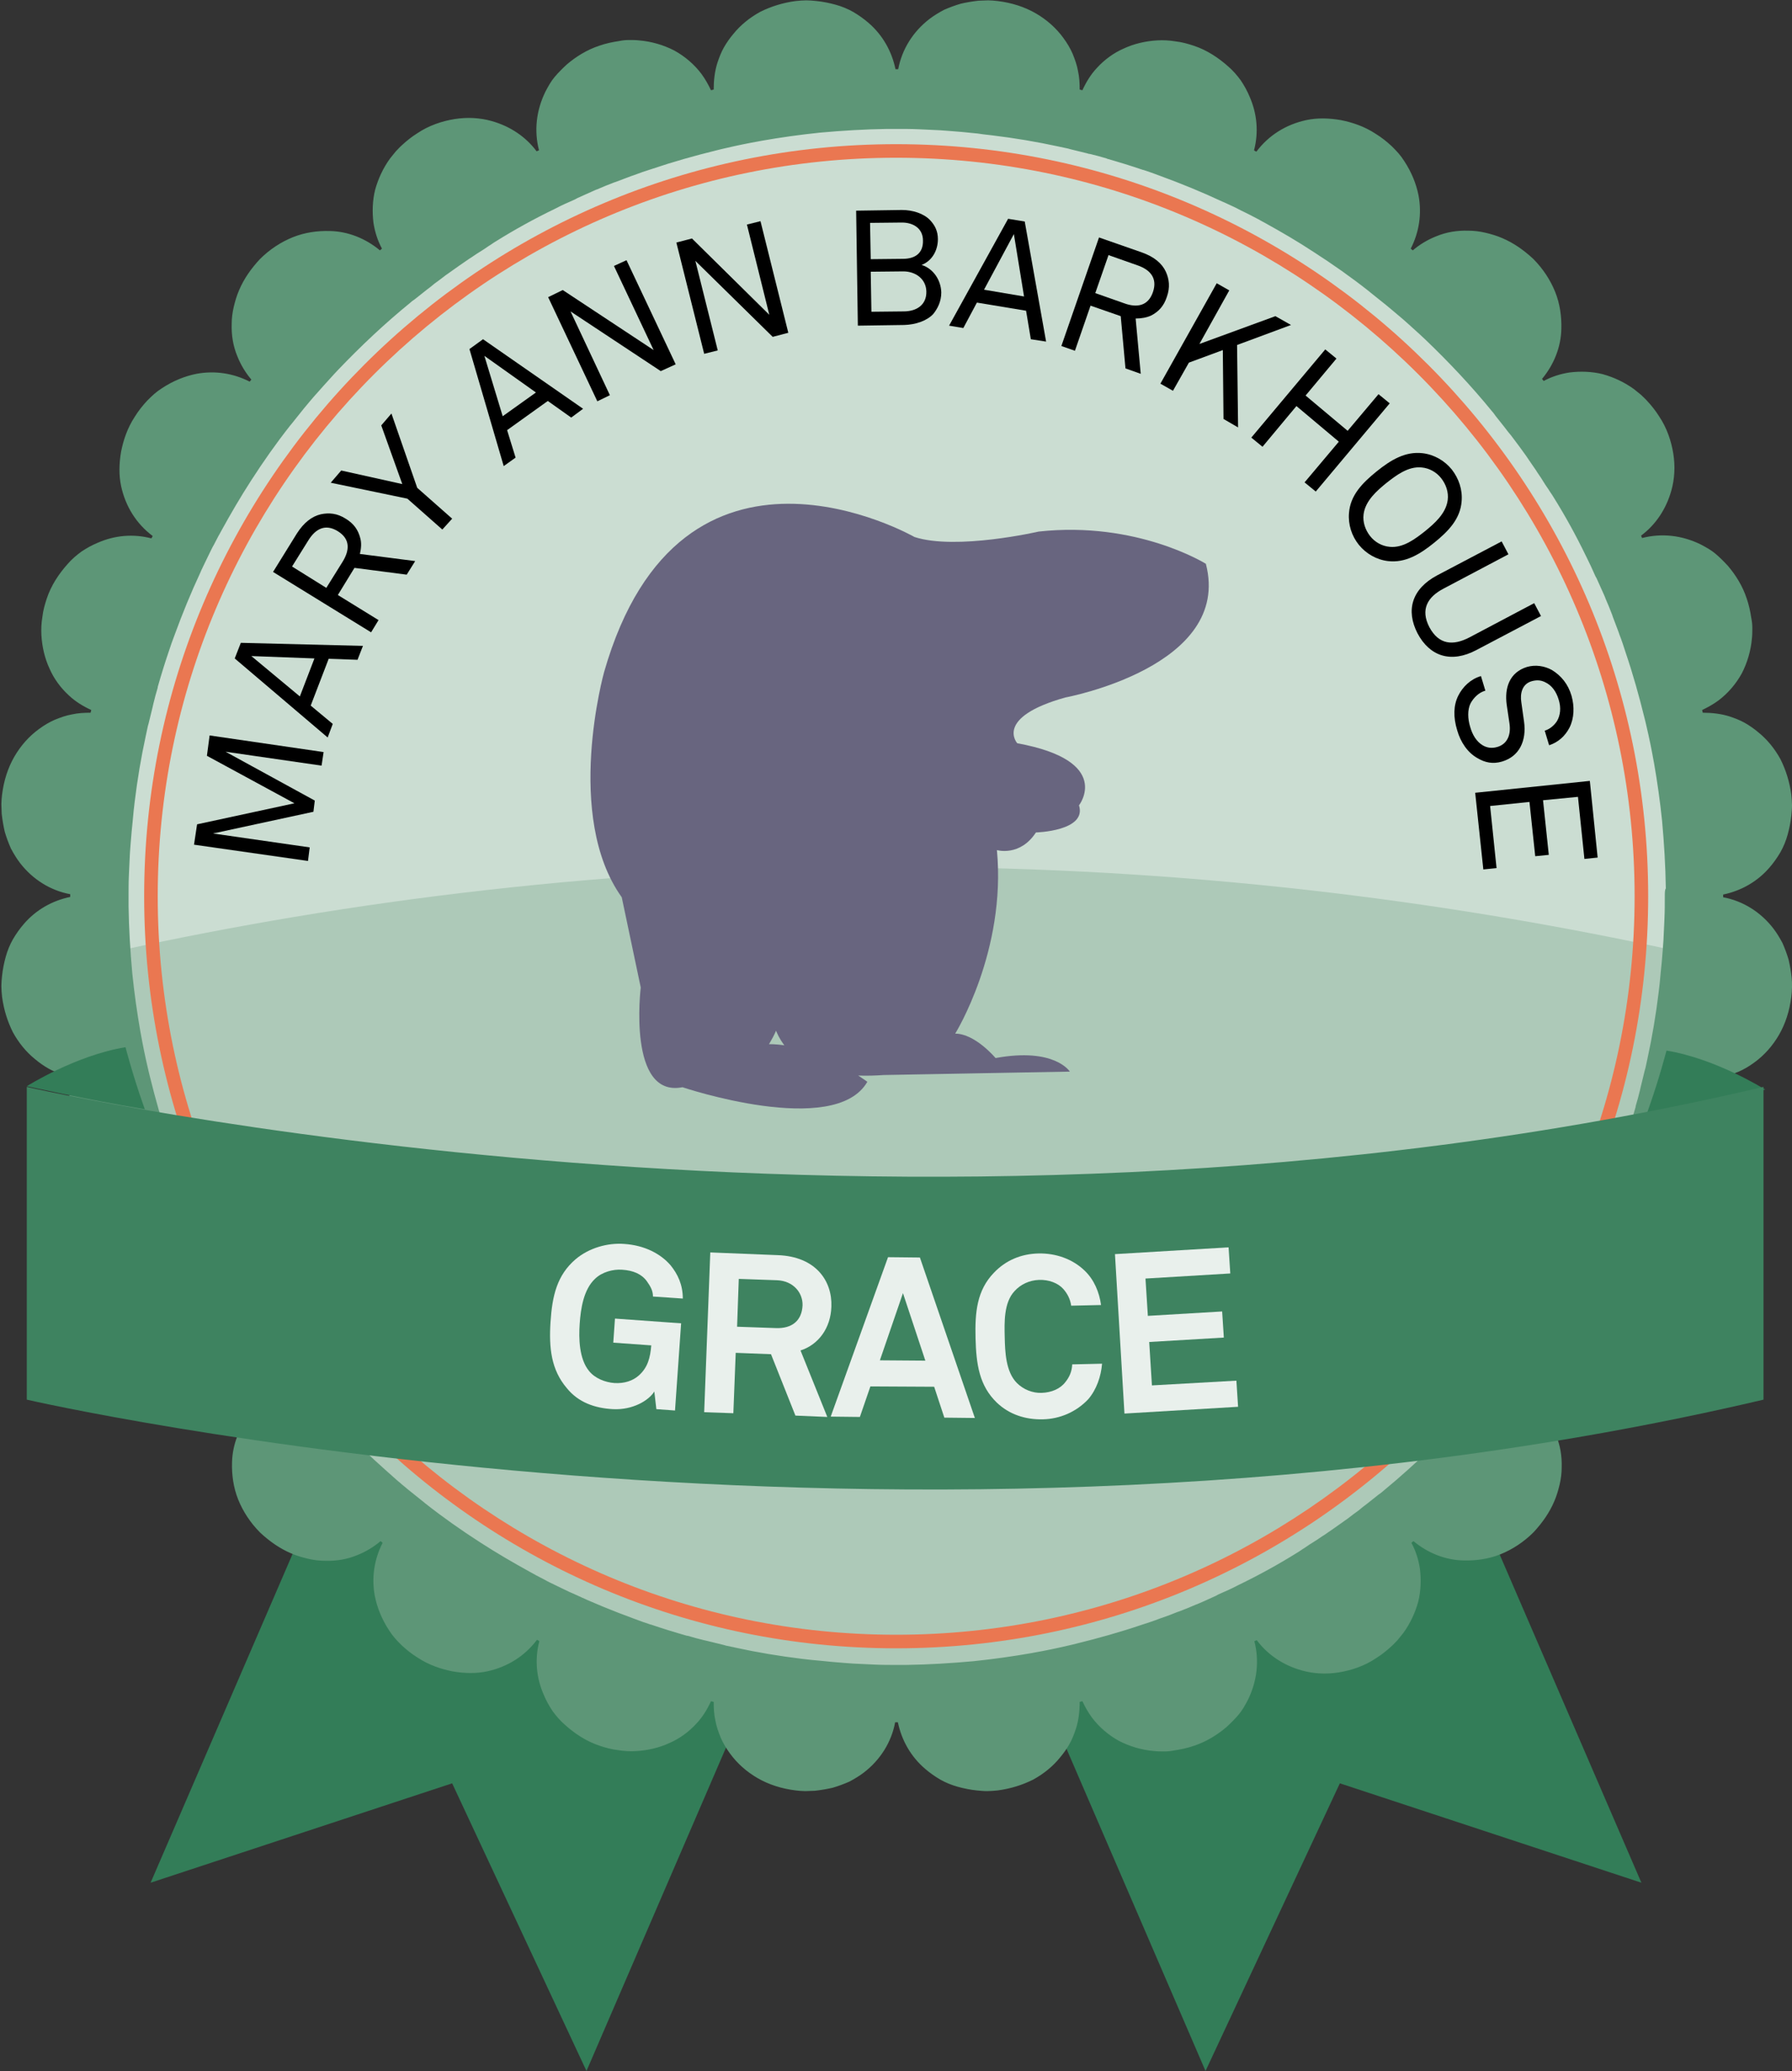 <?xml version="1.0" encoding="utf-8"?>
<!-- Generator: Adobe Illustrator 26.0.3, SVG Export Plug-In . SVG Version: 6.00 Build 0)  -->
<svg version="1.1" id="b_x5F_grace" xmlns="http://www.w3.org/2000/svg" xmlns:xlink="http://www.w3.org/1999/xlink" x="0px"
	 y="0px" viewBox="0 0 528.3 610.5" style="enable-background:new 0 0 528.3 610.5;" xml:space="preserve">
<rect x="0" y="0" width="528.3" height="610.5" fill="#333333" stroke="none"/>
<style type="text/css">
	.st0{fill:#337D58;}
	.st1{fill:#CBDDD2;}
	.st2{fill:#ADC9B8;}
	.st3{fill:#68657F;}
	.st4{fill:#5D9677;}
	.st5{fill:#EA7751;}
	.st6{fill:#3E8360;}
	.st7{fill:#E9F0EC;}
</style>
<g>
	<polygon class="st0" points="355.4,610.5 395,525.7 483.9,555 369.5,290.1 241.1,345.6 	"/>
	<polygon class="st0" points="172.9,610.5 133.3,525.7 44.4,555 158.8,290.1 287.2,345.6 	"/>
	<circle class="st1" cx="264.2" cy="264.2" r="241.2"/>
	<path class="st2" d="M36.7,279.9c-0.1,2.4-0.2,4.7-0.2,7.1c0,115.1,102.1,208.3,228,208.3s228-93.3,228-208.3
		c0-2.4-0.1-4.7-0.2-7.1c-59.2-12.8-133.7-23.7-219.8-24.3C179.2,254.9,99,266.4,36.7,279.9z"/>
	<path class="st3" d="M315.4,315.9c0,0-4.4-7.2-21.9-4c0,0-6-7.2-11.9-7.2c0,0,15.1-24.3,12.3-54.1c0,0,6.8,2,11.5-5.2
		c0,0,15.1-0.4,12.7-8c0,0,10.2-13.1-18.2-18.3c0,0-6.9-7.6,14.2-13.5c0,0,49.3-9.1,41.4-39.4c0,0-20.3-12.7-49.3-9.5
		c0,0-24.3,5.6-36.6,1.6c0,0-68.8-39.4-91.5,39.8c0,0-11.9,42.5,5.2,66.4l5.6,26.6c0,0-4,32.6,12.3,29.4c0,0,44.9,15.1,54.5-1.6
		c0,0-14.7-11.1-29-11.1c0,0,8-12.3,0.8-15.9c0,0-5.6,27.8,33,25L315.4,315.9z"/>
	<polygon points="95.4,221.7 61.8,216.8 61,222.8 86.8,236.8 58.1,243 57.2,249 90.8,253.8 91.3,249.8 62.8,245.7 92.4,239.3 
		92.8,236 66.5,221.6 94.8,225.7 	"/>
	<path d="M92.7,194.1l-4.3,11.2l-14.3-11.9L92.7,194.1z M107,190.4l-36-0.9l-1.8,4.6l27.4,23.3l1.5-4l-6.5-5.4l5.3-13.8l8.5,0.3
		L107,190.4z"/>
	<path d="M99.6,156.6c3.7,2.3,3.5,5.6,1.4,9l-4.8,7.7L86.1,167l4.8-7.7C93,155.9,95.9,154.3,99.6,156.6z M122.4,165.4l-16.3-2.1
		c0.4-1.7,0.5-3.3,0.1-4.7c-0.6-2.3-1.8-4.2-4.3-5.7c-2.5-1.6-4.9-1.8-7.3-1.3c-2.6,0.6-5,2.4-7.1,5.7l-7,11.3l28.9,17.8l2.2-3.6
		l-12-7.4l4.9-8l15.4,2L122.4,165.4z"/>
	<polygon points="115.4,121.9 112.4,125.4 118.6,142.7 100.6,138.7 97.5,142.3 120.1,147 130.4,156.1 133.3,152.9 123,143.8 	"/>
	<path d="M158,115.7l-9.8,7l-5.4-17.8L158,115.7z M171.9,120.5L142.4,100l-4,2.9l10.1,34.5l3.5-2.5l-2.5-8.1l12-8.6l6.9,4.9
		L171.9,120.5z"/>
	<polygon points="199.2,107.4 184.7,76.7 181,78.4 192.7,103.2 165.9,85.5 161.6,87.6 176.1,118.3 179.8,116.5 168.2,91.8 
		194.8,109.4 	"/>
	<polygon points="232.4,98.1 224.2,65.2 220.2,66.2 226.8,92.8 204,70.3 199.4,71.5 207.6,104.3 211.6,103.3 205,76.9 227.8,99.3 	
		"/>
	<path d="M273.1,85.9c0.1,4-2.9,5.9-6.7,5.9l-9.5,0.1l-0.2-11.8l9.6-0.1C269.9,80,273,82.2,273.1,85.9z M272.1,70.9
		c0.1,3.8-2.4,5.4-5.9,5.4l-9.5,0.1l-0.2-10.7l9.4-0.1C269.2,65.6,272.1,67.3,272.1,70.9z M277.5,86.2c-0.1-3.6-2.3-7-5.8-8.1
		c3.1-1.2,4.8-4.3,4.8-7.6c0-2.4-0.9-4.1-2.3-5.6c-1.9-2-5.2-3-8.3-3l-13.5,0.2l0.5,33.9l13.7-0.2c3.3-0.1,6.6-1.2,8.5-3.2
		C276.4,91,277.5,88.9,277.5,86.2z"/>
	<path d="M301.9,87.4l-11.8-2l8.8-16.4L301.9,87.4z M308.4,100.7l-6.3-35.4l-4.9-0.8l-17.4,31.5l4.2,0.7l4-7.5l14.5,2.4l1.4,8.4
		L308.4,100.7z"/>
	<path d="M339.9,86.1c-1.4,4.1-4.7,4.7-8.5,3.3l-8.5-3l3.9-11.2l8.5,3C339.1,79.5,341.3,82,339.9,86.1z M336.3,110.2l-1.5-16.3
		c1.7,0,3.3-0.3,4.6-0.9c2.1-1.1,3.7-2.7,4.6-5.5c1-2.8,0.7-5.2-0.3-7.4c-1.1-2.4-3.4-4.4-7.1-5.7l-12.6-4.4l-11.1,32l4,1.4
		l4.6-13.3l8.9,3.1l1.4,15.4L336.3,110.2z"/>
	<polygon points="365,126 364.7,101.7 380.6,95.8 376,93.2 353.6,101.4 362.4,85.6 358.7,83.5 342.1,113.1 345.8,115.2 350.5,106.9 
		360.5,103.2 360.7,123.5 	"/>
	<polygon points="387.9,144.9 409.7,118.9 406.4,116.2 397.3,127 384.9,116.6 394,105.7 390.7,103 368.9,129 372.2,131.7 
		382.2,119.7 394.7,130.2 384.6,142.2 	"/>
	<path d="M420.1,156.6c-2.8,2.2-6.4,5-10.4,4.6c-2.3-0.2-4.4-1.4-5.8-3.2c-1.4-1.8-2.2-4.1-1.9-6.4c0.5-4,4-7,6.7-9.2
		c2.8-2.2,6.4-5,10.4-4.6c2.3,0.2,4.4,1.4,5.8,3.2s2.2,4.1,1.9,6.4C426.3,151.4,422.8,154.4,420.1,156.6z M422.8,160
		c4.2-3.4,7.7-7,8.1-12.2c0.3-3.4-0.8-6.7-2.9-9.4c-2.1-2.6-5.2-4.4-8.6-4.8c-5.1-0.6-9.4,2-13.6,5.4c-4.2,3.4-7.7,7-8.1,12.2
		c-0.3,3.4,0.8,6.8,2.9,9.4c2.1,2.6,5.2,4.4,8.6,4.8C414.3,166,418.6,163.4,422.8,160z"/>
	<path d="M435.3,191.6l19-10l-2-3.8l-19.1,10.1c-4.8,2.5-9,2.2-11.8-3c-2.7-5.2-0.6-8.9,4.2-11.4l19.1-10.1l-2-3.8l-19,10
		c-7.5,4-9.3,10.3-5.8,17.1C421.5,193.5,427.8,195.6,435.3,191.6z"/>
	<path d="M442.8,224.5c5.1-1.5,7.3-6.1,6.5-11.8c-0.3-1.9-0.5-3.8-0.8-5.7c-0.4-2.5,0.2-5.4,3.1-6.2c1.5-0.4,2.7-0.3,3.9,0.3
		c2,0.9,3.3,2.8,4,5.1c0.8,2.5,0.5,4.7-0.5,6.4c-0.8,1.2-2,2.3-3.6,2.8l1.3,4.3c2.7-0.9,4.7-2.7,6-5.2c1.4-2.8,1.5-6.2,0.6-9.4
		c-1-3.4-3-5.9-5.8-7.6c-2.2-1.2-4.8-1.6-7.3-0.9c-5.2,1.6-6.7,6.2-6,11.2l0.8,5.4c0.6,4-1.1,6.3-3.6,7c-1.7,0.5-3.1,0.2-4.3-0.5
		c-1.8-1.1-3-3-3.7-5.5c-0.7-2.3-0.8-4.9,0.1-6.8c0.9-1.7,2.5-3.3,4.4-3.8l-1.3-4.3c-3.1,0.9-5.4,3.2-6.7,5.8
		c-1.4,2.8-1.5,6.3-0.3,10.2c1,3.5,3.1,6.6,6,8.2C437.8,224.8,440.1,225.3,442.8,224.5z"/>
	<polygon points="437.3,256.3 441.2,255.9 439.3,237.6 450.9,236.4 452.6,252.4 456.6,252 454.9,235.9 465.2,234.9 467.1,253.2 
		471,252.8 468.7,230.2 434.9,233.7 	"/>
	<path class="st4" d="M528.2,288.2c-0.2-1.8-0.5-3.6-0.9-5.3c-0.5-1.7-1.1-3.3-1.8-4.9c-0.8-1.5-1.7-3-2.7-4.3
		c-3.7-4.8-8.9-8.1-14.8-9.2c0-0.1,0-0.2,0-0.3c0-0.2,0-0.3,0-0.5c5.3-1.1,10.1-3.8,13.7-8c1.2-1.4,2.2-2.8,3.2-4.5
		c0.9-1.6,1.6-3.3,2.1-5.1c0.5-1.8,0.9-3.7,1.1-5.7c0.1-1,0.2-2,0.2-3c0-1-0.1-2-0.2-3.1c-0.5-3.8-1.6-7.3-3.2-10.5
		c-1.7-3.1-3.9-5.8-6.5-7.9c-1.3-1.1-2.6-2-4-2.8c-1.4-0.8-3-1.4-4.5-1.9c-2.5-0.8-5.2-1.1-7.9-1.1c-0.1-0.3-0.1-0.5-0.2-0.8
		c1.7-0.8,3.3-1.7,4.8-2.8c2.8-2.1,5.2-4.9,6.9-8c1.6-3.1,2.7-6.7,3-10.5c0.1-0.9,0.1-1.9,0.1-2.9c0-1-0.1-1.9-0.3-2.9
		c-0.3-2-0.7-3.9-1.4-5.9c-1.2-3.6-3.2-6.8-5.5-9.5c-1.2-1.3-2.4-2.5-3.7-3.6c-1.3-1.1-2.8-1.9-4.3-2.7c-5.5-2.7-11.5-3.4-17.3-1.9
		c-0.1-0.2-0.2-0.5-0.3-0.7c4.4-3.3,7.4-7.9,8.9-13.2c0.5-1.7,0.8-3.6,0.9-5.4c0.1-1.8,0-3.7-0.3-5.6c-0.6-3.7-1.9-7.6-4.2-11
		c-1-1.6-2.2-3.1-3.4-4.4c-0.6-0.7-1.3-1.3-1.9-1.9c-0.7-0.6-1.4-1.1-2.1-1.7c-2.9-2.1-6-3.5-9.2-4.4c-3.2-0.8-6.6-0.9-9.8-0.5
		c-2.6,0.4-5.2,1.2-7.6,2.5c-0.2-0.2-0.3-0.4-0.5-0.6c3.5-4.2,5.6-9.4,5.7-14.8c0.1-3.5-0.4-7.3-1.8-10.8c-1.4-3.5-3.6-6.9-6.5-9.8
		c-2.8-2.6-5.8-4.7-9.1-6.1c-1.6-0.7-3.3-1.2-5-1.6c-1.7-0.4-3.4-0.6-5-0.6c-3.3-0.1-6.5,0.4-9.6,1.7c-2.5,1-4.8,2.4-6.8,4.1
		c-0.2-0.2-0.4-0.3-0.6-0.5c2.5-4.9,3.3-10.3,2.3-15.7c-0.7-3.5-2.1-6.9-4.2-10.1c-0.5-0.8-1.1-1.6-1.7-2.3c-0.6-0.7-1.3-1.4-2-2.1
		c-1.4-1.3-3-2.6-4.8-3.7c-3.2-2.1-6.7-3.3-10.2-4c-3.5-0.6-6.9-0.7-10.2,0c-6,1.3-11.1,4.5-14.7,9.3c-0.2-0.1-0.5-0.2-0.7-0.4
		c1.4-5.3,0.9-10.8-1.3-15.8c-0.7-1.7-1.6-3.3-2.6-4.8c-1.1-1.5-2.3-2.9-3.7-4.1c-2.8-2.5-6.2-4.8-10.1-6.1
		c-1.8-0.6-3.6-1.1-5.4-1.3c-1.8-0.3-3.6-0.4-5.4-0.3c-3.5,0.2-6.9,1-9.9,2.4c-3,1.3-5.7,3.3-7.9,5.7c-1.8,1.9-3.2,4.2-4.3,6.6
		c-0.3-0.1-0.5-0.1-0.8-0.2c0-1.9-0.1-3.7-0.5-5.5c-0.3-1.7-0.9-3.4-1.6-5.1c-0.7-1.6-1.6-3.1-2.7-4.6c-2.1-2.9-4.9-5.4-8.2-7.3
		c-3.3-1.9-7.1-3.1-11.2-3.6c-0.9-0.1-1.9-0.2-2.8-0.2c-0.9,0-1.9,0.1-2.8,0.1c-1.8,0.2-3.6,0.5-5.3,0.9c-1.7,0.5-3.3,1.1-4.9,1.8
		c-1.5,0.8-3,1.7-4.3,2.7c-4.8,3.7-8.1,8.9-9.2,14.8c-0.1,0-0.2,0-0.3,0c-0.2,0-0.3,0-0.5,0c-1.1-5.3-3.8-10.1-8-13.7
		c-1.4-1.2-2.8-2.2-4.5-3.2c-1.6-0.9-3.3-1.6-5.1-2.1c-1.8-0.5-3.7-0.9-5.7-1.1c-1-0.1-2-0.2-3-0.2c-1,0-2,0.1-3.1,0.2
		c-3.8,0.5-7.3,1.6-10.5,3.2c-3.1,1.7-5.8,3.9-7.9,6.5c-1.1,1.3-2,2.6-2.8,4c-0.8,1.4-1.4,3-1.9,4.5c-0.8,2.5-1.1,5.2-1.1,7.9
		c-0.3,0.1-0.5,0.1-0.8,0.2c-0.8-1.7-1.7-3.3-2.8-4.8c-2.1-2.8-4.9-5.2-8-6.9c-3.1-1.6-6.7-2.7-10.5-3c-0.9-0.1-1.9-0.1-2.9-0.1
		c-1,0-1.9,0.1-2.9,0.3c-2,0.3-3.9,0.7-5.9,1.4c-3.6,1.2-6.8,3.2-9.5,5.5c-1.3,1.2-2.5,2.4-3.6,3.7c-1.1,1.3-1.9,2.8-2.7,4.3
		c-2.7,5.5-3.4,11.5-1.9,17.3c-0.2,0.1-0.5,0.2-0.7,0.3c-3.3-4.4-7.9-7.4-13.2-8.9c-1.7-0.5-3.6-0.8-5.4-0.9c-1.8-0.1-3.7,0-5.6,0.3
		c-3.7,0.6-7.6,1.9-11,4.2c-1.6,1-3.1,2.2-4.4,3.4c-0.7,0.6-1.3,1.3-1.9,1.9c-0.6,0.7-1.1,1.4-1.7,2.1c-2.1,2.9-3.5,6-4.4,9.2
		c-0.8,3.2-0.9,6.6-0.5,9.8c0.4,2.6,1.2,5.2,2.5,7.6c-0.2,0.2-0.4,0.3-0.6,0.5c-4.2-3.5-9.4-5.6-14.8-5.7c-3.5-0.1-7.3,0.4-10.8,1.8
		c-3.5,1.4-6.9,3.6-9.8,6.5c-2.6,2.8-4.7,5.8-6.1,9.1c-0.7,1.6-1.2,3.3-1.6,5c-0.4,1.7-0.6,3.4-0.6,5c-0.1,3.3,0.4,6.5,1.7,9.6
		c1,2.5,2.4,4.8,4.1,6.8c-0.2,0.2-0.3,0.4-0.5,0.6c-4.9-2.5-10.3-3.3-15.7-2.3c-3.5,0.7-6.9,2.1-10.1,4.2c-0.8,0.5-1.6,1.1-2.3,1.7
		c-0.7,0.6-1.4,1.3-2.1,2c-1.3,1.4-2.6,3-3.7,4.8c-2.1,3.2-3.3,6.7-4,10.2c-0.6,3.5-0.7,6.9,0,10.2c1.3,6,4.5,11.1,9.3,14.7
		c-0.1,0.2-0.2,0.5-0.4,0.7c-5.3-1.4-10.8-0.9-15.8,1.3c-1.7,0.7-3.3,1.6-4.8,2.6c-1.5,1.1-2.9,2.3-4.1,3.7
		c-2.5,2.8-4.8,6.2-6.1,10.1c-0.6,1.8-1.1,3.6-1.3,5.4c-0.3,1.8-0.4,3.6-0.3,5.4c0.2,3.5,1,6.9,2.4,9.9c1.3,3,3.3,5.7,5.7,7.9
		c1.9,1.8,4.2,3.2,6.6,4.3c-0.1,0.3-0.1,0.5-0.2,0.8c-1.9,0-3.7,0.1-5.5,0.5c-1.7,0.3-3.4,0.9-5.1,1.6c-1.6,0.7-3.1,1.6-4.6,2.7
		c-2.9,2.1-5.4,4.9-7.3,8.2c-1.9,3.3-3.1,7.1-3.6,11.2c-0.1,0.9-0.2,1.9-0.2,2.8c0,0.9,0.1,1.9,0.1,2.8c0.2,1.8,0.5,3.6,0.9,5.3
		c0.5,1.7,1.1,3.3,1.8,4.9c0.8,1.5,1.7,3,2.7,4.3c3.7,4.8,8.9,8.1,14.8,9.2c0,0.1,0,0.2,0,0.3c0,0.2,0,0.3,0,0.5
		c-5.3,1.1-10.1,3.8-13.7,8c-1.2,1.4-2.2,2.8-3.2,4.5c-0.9,1.6-1.6,3.3-2.1,5.1c-0.5,1.8-0.9,3.7-1.1,5.7c-0.1,1-0.2,2-0.2,3
		c0,1,0.1,2,0.2,3.1c0.5,3.8,1.6,7.3,3.2,10.5c1.7,3.1,3.9,5.8,6.5,7.9c1.3,1.1,2.6,2,4,2.8c1.4,0.8,3,1.4,4.5,1.9
		c2.5,0.8,5.2,1.1,7.9,1.1c0.1,0.3,0.1,0.5,0.2,0.8c-1.7,0.8-3.3,1.7-4.8,2.8c-2.8,2.1-5.2,4.9-6.9,8c-1.6,3.1-2.7,6.7-3,10.5
		c-0.1,0.9-0.1,1.9-0.1,2.9c0,1,0.1,1.9,0.3,2.9c0.3,2,0.7,3.9,1.4,5.9c1.2,3.6,3.2,6.8,5.5,9.5c1.2,1.3,2.4,2.5,3.7,3.6
		c1.3,1.1,2.8,1.9,4.3,2.7c5.5,2.7,11.5,3.4,17.3,1.9c0.1,0.2,0.2,0.5,0.3,0.7c-4.4,3.3-7.4,7.9-8.9,13.2c-0.5,1.7-0.8,3.6-0.9,5.4
		c-0.1,1.8,0,3.7,0.3,5.6c0.6,3.7,1.9,7.6,4.2,11c1,1.6,2.2,3.1,3.4,4.4c0.6,0.7,1.3,1.3,1.9,1.9c0.7,0.6,1.4,1.1,2.1,1.7
		c2.9,2.1,6,3.5,9.2,4.4c3.2,0.8,6.6,0.9,9.8,0.5c2.6-0.4,5.2-1.2,7.6-2.5c0.2,0.2,0.3,0.4,0.5,0.6c-3.5,4.2-5.6,9.4-5.7,14.8
		c-0.1,3.5,0.4,7.3,1.8,10.8c1.4,3.5,3.6,6.9,6.5,9.8c2.8,2.6,5.8,4.7,9.1,6.1c1.6,0.7,3.3,1.2,5,1.6c1.7,0.4,3.4,0.6,5,0.6
		c3.3,0.1,6.5-0.4,9.6-1.7c2.5-1,4.8-2.4,6.8-4.1c0.2,0.2,0.4,0.3,0.6,0.5c-2.5,4.9-3.3,10.3-2.3,15.7c0.7,3.5,2.1,6.9,4.2,10.1
		c0.5,0.8,1.1,1.6,1.7,2.3c0.6,0.7,1.3,1.4,2,2.1c1.4,1.3,3,2.6,4.8,3.7c3.2,2.1,6.7,3.3,10.2,4c3.5,0.6,6.9,0.7,10.2,0
		c6-1.3,11.1-4.5,14.7-9.3c0.2,0.1,0.5,0.2,0.7,0.4c-1.4,5.3-0.9,10.8,1.3,15.8c0.7,1.7,1.6,3.3,2.6,4.8c1.1,1.5,2.3,2.9,3.7,4.1
		c2.8,2.5,6.2,4.8,10.1,6.1c1.8,0.6,3.6,1.1,5.4,1.3c1.8,0.3,3.6,0.4,5.4,0.3c3.5-0.2,6.9-1,9.9-2.4c3-1.3,5.7-3.3,7.9-5.7
		c1.8-1.9,3.2-4.2,4.3-6.6c0.3,0.1,0.5,0.1,0.8,0.2c0,1.9,0.1,3.7,0.5,5.5c0.3,1.7,0.9,3.4,1.6,5.1c0.7,1.6,1.6,3.1,2.7,4.6
		c2.1,2.9,4.9,5.4,8.2,7.3c3.3,1.9,7.1,3.1,11.2,3.6c0.9,0.1,1.9,0.2,2.8,0.2c0.9,0,1.9-0.1,2.8-0.1c1.8-0.2,3.6-0.5,5.3-0.9
		c1.7-0.5,3.3-1.1,4.9-1.8c1.5-0.8,3-1.7,4.3-2.7c4.8-3.7,8.1-8.9,9.2-14.8c0.1,0,0.2,0,0.3,0c0.2,0,0.3,0,0.5,0
		c1.1,5.3,3.8,10.1,8,13.7c1.4,1.2,2.8,2.2,4.5,3.2c1.6,0.9,3.3,1.6,5.1,2.1c1.8,0.5,3.7,0.9,5.7,1.1c1,0.1,2,0.2,3,0.2
		c1,0,2-0.1,3.1-0.2c3.8-0.5,7.3-1.6,10.5-3.2c3.1-1.7,5.8-3.9,7.9-6.5c1.1-1.3,2-2.6,2.8-4c0.8-1.4,1.4-3,1.9-4.5
		c0.8-2.5,1.1-5.2,1.1-7.9c0.3-0.1,0.5-0.1,0.8-0.2c0.8,1.7,1.7,3.3,2.8,4.8c2.1,2.8,4.9,5.2,8,6.9c3.1,1.6,6.7,2.7,10.5,3
		c0.9,0.1,1.9,0.1,2.9,0.1c1,0,1.9-0.1,2.9-0.3c2-0.3,3.9-0.7,5.9-1.4c3.6-1.2,6.8-3.2,9.5-5.5c1.3-1.2,2.5-2.4,3.6-3.7
		c1.1-1.3,1.9-2.8,2.7-4.3c2.7-5.5,3.4-11.5,1.9-17.3c0.2-0.1,0.5-0.2,0.7-0.3c3.3,4.4,7.9,7.4,13.2,8.9c1.7,0.5,3.6,0.8,5.4,0.9
		c1.8,0.1,3.7,0,5.6-0.3c3.7-0.6,7.6-1.9,11-4.2c1.6-1,3.1-2.2,4.4-3.4c0.7-0.6,1.3-1.3,1.9-1.9c0.6-0.7,1.1-1.4,1.7-2.1
		c2.1-2.9,3.5-6,4.4-9.2c0.8-3.2,0.9-6.6,0.5-9.8c-0.4-2.6-1.2-5.2-2.5-7.6c0.2-0.2,0.4-0.3,0.6-0.5c4.2,3.5,9.4,5.6,14.8,5.7
		c3.5,0.1,7.3-0.4,10.8-1.8c3.5-1.4,6.9-3.6,9.8-6.5c2.6-2.8,4.7-5.8,6.1-9.1c0.7-1.6,1.2-3.3,1.6-5c0.4-1.7,0.6-3.4,0.6-5
		c0.1-3.3-0.4-6.5-1.7-9.6c-1-2.5-2.4-4.8-4.1-6.8c0.2-0.2,0.3-0.4,0.5-0.6c4.9,2.5,10.3,3.3,15.7,2.3c3.5-0.7,6.9-2.1,10.1-4.2
		c0.8-0.5,1.6-1.1,2.3-1.7c0.7-0.6,1.4-1.3,2.1-2c1.3-1.4,2.6-3,3.7-4.8c2.1-3.2,3.3-6.7,4-10.2c0.6-3.5,0.7-6.9,0-10.2
		c-1.3-6-4.5-11.1-9.3-14.7c0.1-0.2,0.2-0.5,0.4-0.7c5.3,1.4,10.8,0.9,15.8-1.3c1.7-0.7,3.3-1.6,4.8-2.6c1.5-1.1,2.9-2.3,4.1-3.7
		c2.5-2.8,4.8-6.2,6.1-10.1c0.6-1.8,1.1-3.6,1.3-5.4c0.3-1.8,0.4-3.6,0.3-5.4c-0.2-3.5-1-6.9-2.4-9.9c-1.3-3-3.3-5.7-5.7-7.9
		c-1.9-1.8-4.2-3.2-6.6-4.3c0.1-0.3,0.1-0.5,0.2-0.8c1.9,0,3.7-0.1,5.5-0.5c1.7-0.3,3.4-0.9,5.1-1.6c1.6-0.7,3.1-1.6,4.6-2.7
		c2.9-2.1,5.4-4.9,7.3-8.2c1.9-3.3,3.1-7.1,3.6-11.2c0.1-0.9,0.2-1.9,0.2-2.8C528.3,290,528.3,289.1,528.2,288.2z M490.8,264.2
		L490.8,264.2c0,2.2,0,4.4-0.1,6.5c0,0.8-0.1,1.5-0.1,2.3c-0.1,1.4-0.1,2.8-0.2,4.2c-0.1,0.9-0.1,1.8-0.2,2.8
		c-0.1,1.2-0.2,2.4-0.3,3.6c-0.1,1-0.2,2-0.3,3c-0.1,1.1-0.2,2.1-0.3,3.2c-0.1,0.9-0.2,1.7-0.3,2.6l0,0c-0.8,6.6-1.9,13.2-3.3,19.6
		l0,0c-0.2,0.9-0.4,1.9-0.6,2.8c-0.1,0.2-0.1,0.5-0.2,0.7c-0.4,1.7-0.8,3.3-1.2,4.9c-0.1,0.3-0.1,0.6-0.2,0.9
		c-0.4,1.6-0.8,3.2-1.3,4.8l0,0.2c-1,3.5-2.1,7.1-3.3,10.6l0,0c-0.5,1.6-1.1,3.2-1.7,4.8l0,0c-2.3,6.3-4.8,12.4-7.6,18.4l0,0
		c-0.1,0.2-0.2,0.5-0.3,0.7c-0.4,0.9-0.8,1.7-1.2,2.5c-0.5,1.1-1.1,2.2-1.6,3.3c-0.3,0.6-0.6,1.2-0.9,1.7c-0.6,1.1-1.1,2.2-1.7,3.2
		c-0.2,0.4-0.4,0.7-0.6,1.1c-2.7,4.9-5.5,9.7-8.6,14.5l0,0c-3.6,5.6-7.4,11-11.5,16.2l0,0c-0.2,0.2-0.3,0.4-0.5,0.6
		c-1.2,1.5-2.4,3-3.6,4.4c-0.5,0.6-1,1.2-1.5,1.8c-0.9,1.1-1.8,2.1-2.7,3.1c-0.5,0.6-1.1,1.2-1.6,1.8c-1,1.1-1.9,2.1-2.9,3.2
		c-0.5,0.5-0.9,1-1.4,1.5c-2.1,2.2-4.1,4.3-6.3,6.4l-0.2,0.2h0c-4.7,4.6-9.7,9.1-14.8,13.3l0,0c-0.4,0.4-0.9,0.7-1.3,1
		c-1.1,0.9-2.3,1.8-3.4,2.7c-0.8,0.6-1.6,1.2-2.4,1.9c-1.1,0.8-2.2,1.6-3.2,2.4c-1.4,1-2.7,1.9-4.1,2.9c-1,0.7-1.9,1.3-2.9,2
		c-1,0.6-1.9,1.3-2.9,1.9c-1,0.6-1.9,1.2-2.9,1.9c-0.7,0.4-1.3,0.9-2,1.3l0,0c-5.6,3.5-11.4,6.7-17.4,9.6l0,0
		c-0.2,0.1-0.4,0.2-0.6,0.3c-1.5,0.8-3.1,1.5-4.7,2.2c-0.5,0.2-0.9,0.4-1.4,0.7c-1.6,0.7-3.2,1.5-4.9,2.2c-0.3,0.1-0.6,0.3-1,0.4
		c-1.6,0.7-3.3,1.4-4.9,2c-0.2,0.1-0.4,0.1-0.6,0.2c-1.5,0.6-3,1.2-4.5,1.7c-0.2,0.1-0.4,0.1-0.6,0.2c-1.8,0.7-3.6,1.3-5.5,1.9l0,0
		c-6.2,2.1-12.6,3.9-19.1,5.5l0,0c-0.4,0.1-0.8,0.2-1.2,0.3c-0.4,0.1-0.9,0.2-1.3,0.3c-3.4,0.8-6.8,1.5-10.2,2.1
		c-0.2,0-0.3,0.1-0.5,0.1c-5.7,1-11.4,1.8-17.2,2.4l0,0c-6.6,0.6-13.2,1-19.9,1.1l0,0c-0.8,0-1.5,0-2.2,0c-0.2,0-0.3,0-0.5,0
		c-2.2,0-4.4,0-6.5-0.1c-0.7,0-1.5-0.1-2.2-0.1c-1.4-0.1-2.8-0.1-4.2-0.2c-0.9-0.1-1.8-0.1-2.7-0.2c-1.2-0.1-2.4-0.2-3.6-0.3
		c-1-0.1-2-0.2-3-0.3c-1.1-0.1-2.2-0.2-3.2-0.3c-0.9-0.1-1.7-0.2-2.6-0.3l0,0c-6.6-0.8-13.2-1.9-19.6-3.3l0,0
		c-0.9-0.2-1.9-0.4-2.8-0.6c-0.2-0.1-0.5-0.1-0.7-0.2c-1.7-0.4-3.3-0.8-4.9-1.2c-0.3-0.1-0.6-0.1-0.9-0.2c-1.6-0.4-3.2-0.8-4.8-1.3
		l-0.2,0c-3.5-1-7.1-2.1-10.6-3.3l-0.1,0c-1.6-0.5-3.2-1.1-4.8-1.7l0,0c-6.3-2.3-12.4-4.8-18.4-7.6l0,0c-0.2-0.1-0.5-0.2-0.7-0.3
		c-0.8-0.4-1.7-0.8-2.5-1.2c-1.1-0.5-2.2-1.1-3.3-1.6c-0.6-0.3-1.2-0.6-1.7-0.9c-1.1-0.6-2.2-1.1-3.2-1.7c-0.4-0.2-0.7-0.4-1.1-0.6
		c-4.9-2.7-9.7-5.5-14.5-8.6l0,0c-5.6-3.6-11-7.4-16.2-11.5l0,0c-0.2-0.2-0.4-0.3-0.6-0.5c-1.5-1.2-3-2.4-4.5-3.6
		c-0.6-0.5-1.2-1-1.8-1.5c-1.1-0.9-2.1-1.8-3.1-2.7c-0.6-0.5-1.2-1.1-1.8-1.6c-1.1-1-2.1-1.9-3.2-2.9c-0.5-0.5-1-0.9-1.5-1.4
		c-7-6.7-13.7-13.8-19.8-21.3l0,0c-0.4-0.4-0.7-0.9-1-1.3c-0.9-1.1-1.8-2.3-2.7-3.4c-0.6-0.8-1.2-1.6-1.9-2.4
		c-0.8-1.1-1.6-2.2-2.4-3.2c-1-1.4-1.9-2.7-2.9-4.1c-0.7-1-1.3-1.9-2-2.9c-0.6-1-1.3-1.9-1.9-2.9c-0.6-1-1.2-1.9-1.9-2.9
		c-0.4-0.7-0.9-1.3-1.3-2l0,0c-3.5-5.6-6.7-11.4-9.6-17.4l0,0c-0.1-0.2-0.2-0.4-0.3-0.6c-0.8-1.5-1.5-3.1-2.2-4.7
		c-0.2-0.5-0.4-0.9-0.7-1.4c-0.7-1.6-1.5-3.3-2.2-4.9c-0.1-0.3-0.3-0.6-0.4-1c-0.7-1.6-1.4-3.3-2-4.9c-0.1-0.2-0.1-0.4-0.2-0.6
		c-0.6-1.5-1.1-3-1.7-4.5c-0.1-0.2-0.1-0.4-0.2-0.6c-0.7-1.8-1.3-3.6-1.9-5.5l0,0c-2.1-6.2-3.9-12.6-5.5-19.1l0,0
		c-0.1-0.4-0.2-0.8-0.3-1.2c-0.1-0.4-0.2-0.9-0.3-1.3c-0.8-3.4-1.5-6.8-2.1-10.2c0-0.2-0.1-0.3-0.1-0.5c-1-5.7-1.8-11.4-2.4-17.2
		l0,0c-0.6-6.6-1-13.2-1.1-19.9l0,0c0-0.8,0-1.6,0-2.4c0-0.1,0-0.2,0-0.3c0-2.2,0-4.4,0.1-6.5c0-0.7,0.1-1.5,0.1-2.2
		c0.1-1.4,0.1-2.8,0.2-4.2c0.1-0.9,0.1-1.8,0.2-2.7c0.1-1.2,0.2-2.4,0.3-3.6c0.1-1,0.2-2,0.3-3c0.1-1.1,0.2-2.2,0.3-3.2
		c0.1-0.9,0.2-1.7,0.3-2.6l0,0c0.8-6.6,1.9-13.2,3.3-19.6l0,0c0.2-0.9,0.4-1.9,0.6-2.8c0.1-0.2,0.1-0.5,0.2-0.7
		c0.4-1.7,0.8-3.3,1.2-4.9c0.1-0.3,0.1-0.6,0.2-0.9c0.4-1.6,0.8-3.2,1.3-4.8l0-0.2c1-3.5,2.1-7.1,3.3-10.6l0,0
		c0.5-1.6,1.1-3.2,1.7-4.8l0,0c2.3-6.3,4.8-12.4,7.6-18.4l0,0c0.1-0.2,0.2-0.5,0.3-0.7c0.4-0.8,0.8-1.7,1.2-2.5
		c0.5-1.1,1.1-2.2,1.6-3.3c0.3-0.6,0.6-1.2,0.9-1.7c0.6-1.1,1.1-2.2,1.7-3.2c0.2-0.4,0.4-0.7,0.6-1.1c2.7-4.9,5.5-9.7,8.6-14.5l0,0
		c3.6-5.6,7.4-11,11.5-16.2l0,0c0.2-0.2,0.3-0.4,0.5-0.6c1.2-1.5,2.4-3,3.6-4.5c0.5-0.6,1-1.2,1.5-1.8c0.9-1.1,1.8-2.1,2.7-3.1
		c0.5-0.6,1.1-1.2,1.6-1.8c1-1.1,1.9-2.1,2.9-3.2c0.5-0.5,0.9-1,1.4-1.5c6.7-7,13.8-13.7,21.3-19.8l0,0c0.4-0.4,0.9-0.7,1.3-1
		c1.1-0.9,2.3-1.8,3.4-2.7c0.8-0.6,1.6-1.2,2.4-1.9c1.1-0.8,2.2-1.6,3.2-2.4c1.4-1,2.7-1.9,4.1-2.9c1-0.7,1.9-1.3,2.9-2
		c1-0.6,1.9-1.3,2.9-1.9c1-0.6,1.9-1.2,2.9-1.9c0.7-0.4,1.3-0.9,2-1.3l0,0c5.6-3.5,11.4-6.7,17.4-9.6l0,0c0.2-0.1,0.4-0.2,0.6-0.3
		c1.5-0.8,3.1-1.5,4.7-2.2c0.5-0.2,0.9-0.4,1.4-0.7c1.6-0.7,3.3-1.5,4.9-2.2c0.3-0.1,0.6-0.3,1-0.4c1.6-0.7,3.3-1.4,4.9-2
		c0.2-0.1,0.4-0.1,0.6-0.2c1.5-0.6,3-1.1,4.5-1.7c0.2-0.1,0.4-0.1,0.6-0.2c1.8-0.7,3.6-1.3,5.5-1.9l0,0c6.2-2.1,12.6-3.9,19.1-5.5
		l0,0c0.4-0.1,0.8-0.2,1.2-0.3c0.4-0.1,0.9-0.2,1.3-0.3c3.4-0.8,6.8-1.5,10.2-2.1c0.2,0,0.3-0.1,0.5-0.1c5.7-1,11.4-1.8,17.2-2.4
		l0,0c6.6-0.6,13.2-1,19.9-1.1l0,0c0.7,0,1.4,0,2.2,0c0.2,0,0.4,0,0.5,0c2.2,0,4.4,0,6.5,0.1c0.7,0,1.5,0.1,2.2,0.1
		c1.4,0.1,2.8,0.1,4.2,0.2c0.9,0.1,1.8,0.1,2.7,0.2c1.2,0.1,2.4,0.2,3.7,0.3c1,0.1,2,0.2,3,0.3c1.1,0.1,2.2,0.2,3.3,0.4
		c0.9,0.1,1.7,0.2,2.6,0.3l0,0c6.6,0.8,13.2,1.9,19.6,3.3l0,0c0.9,0.2,1.9,0.4,2.8,0.6c0.2,0.1,0.5,0.1,0.7,0.2
		c1.7,0.4,3.3,0.8,4.9,1.2c0.3,0.1,0.6,0.2,0.9,0.2c1.6,0.4,3.2,0.8,4.8,1.3l0.2,0.1c3.5,1,7.1,2.1,10.6,3.3l0.1,0
		c1.6,0.5,3.2,1.1,4.8,1.7l0,0c6.3,2.3,12.4,4.8,18.4,7.6l0,0c0.2,0.1,0.5,0.2,0.7,0.3c0.9,0.4,1.7,0.8,2.6,1.2
		c1.1,0.5,2.1,1.1,3.2,1.6c0.6,0.3,1.2,0.6,1.8,0.9c1.1,0.6,2.2,1.1,3.2,1.7c0.4,0.2,0.7,0.4,1.1,0.6c4.9,2.7,9.7,5.5,14.4,8.6l0,0
		c5.6,3.6,11,7.4,16.2,11.5l0,0c0.2,0.2,0.4,0.3,0.6,0.5c1.5,1.2,3,2.4,4.5,3.6c0.6,0.5,1.2,1,1.8,1.5c1.1,0.9,2.1,1.8,3.2,2.7
		c0.6,0.5,1.2,1.1,1.8,1.6c1.1,1,2.1,1.9,3.2,2.9c0.5,0.5,1,0.9,1.5,1.4c7,6.7,13.7,13.8,19.8,21.3l0,0c0.4,0.4,0.7,0.9,1,1.3
		c0.9,1.1,1.8,2.3,2.7,3.4c0.6,0.8,1.2,1.6,1.9,2.4c0.8,1.1,1.6,2.1,2.4,3.2c1,1.4,2,2.7,2.9,4.1c0.7,1,1.3,1.9,2,2.9
		c0.6,1,1.3,1.9,1.9,2.9c0.6,1,1.2,1.9,1.9,2.9c0.4,0.7,0.9,1.3,1.3,2l0,0c3.5,5.6,6.7,11.4,9.6,17.4h0c0.1,0.2,0.2,0.4,0.3,0.6
		c0.8,1.6,1.5,3.1,2.2,4.7c0.2,0.5,0.4,0.9,0.7,1.4c0.7,1.6,1.5,3.3,2.2,4.9c0.1,0.3,0.3,0.6,0.4,1c0.7,1.6,1.4,3.3,2,4.9
		c0.1,0.2,0.1,0.4,0.2,0.6c0.6,1.5,1.1,3,1.7,4.5c0.1,0.2,0.1,0.4,0.2,0.6c0.7,1.8,1.3,3.6,1.9,5.5l0,0c2.1,6.2,3.9,12.6,5.5,19.1
		l0,0c0.1,0.4,0.2,0.8,0.3,1.2c0.1,0.4,0.2,0.9,0.3,1.3c0.8,3.4,1.5,6.8,2.1,10.2c0,0.2,0.1,0.3,0.1,0.5c1,5.7,1.8,11.4,2.4,17.2
		l0,0c0.6,6.6,1,13.2,1.1,19.9l0,0C490.8,262.3,490.8,263.2,490.8,264.2L490.8,264.2z"/>
	<path class="st5" d="M483.9,264.2h-2c0,60.1-24.4,114.5-63.8,153.9c-39.4,39.4-93.8,63.8-153.9,63.8c-60.1,0-114.5-24.4-153.9-63.8
		c-39.4-39.4-63.8-93.8-63.8-153.9c0-60.1,24.4-114.5,63.8-153.9c39.4-39.4,93.8-63.8,153.9-63.8c60.1,0,114.5,24.4,153.9,63.8
		c39.4,39.4,63.8,93.8,63.8,153.9L483.9,264.2h2c0-122.4-99.3-221.7-221.7-221.7c-122.4,0-221.7,99.3-221.7,221.7
		c0,122.4,99.3,221.7,221.7,221.7c122.4,0,221.7-99.3,221.7-221.7H483.9z"/>
	<path class="st0" d="M42.7,327c-17.9-3-34.8-6.8-34.8-6.8s14.4-9.1,29.1-11.5c0,0,2.1,8.1,5.1,16.6L42.7,327z"/>
	<path class="st0" d="M485.6,328c17.9-3,34.8-6.8,34.8-6.8s-14.4-9.1-29.1-11.5c0,0-2.1,8.1-5.1,16.6L485.6,328z"/>
	<path class="st6" d="M7.9,412.6c0,0,258.6,59.6,512,0v-92.2c-253.4,59.6-512,0-512,0V412.6z"/>
	<path class="st7" d="M199,415.8l1.8-25.7l-19.5-1.4l-0.5,7.1l11.2,0.8c-0.3,3.6-1,6.5-3.7,8.9c-1.7,1.5-4.2,2.4-7.2,2.2
		c-2.7-0.2-5.7-1.4-7.4-3.5c-3-3.6-3.1-9.7-2.8-14c0.3-4.3,1.1-10.1,4.6-13.3c2-1.9,5.2-2.8,7.9-2.6c3.3,0.2,5.8,1.3,7.3,3.4
		c0.9,1.3,1.8,2.6,1.8,4.5l8.8,0.6c0-4.1-1.5-7.2-3.6-9.8c-3-3.5-7.8-5.9-13.6-6.3c-5-0.4-10.5,1.2-14.4,4.5
		c-5.5,4.7-6.9,10.8-7.4,18.5c-0.5,7.7,0.2,14.1,4.8,19.5c3.4,4.2,8.2,5.9,13.6,6.2c5.9,0.3,10.6-2.6,12.2-5.2l0.6,5.2L199,415.8z"
		/>
	<path class="st7" d="M236.6,384.8c-0.2,4.5-3.1,6.9-7.9,6.7l-11.4-0.4l0.5-14.1l11.3,0.4C233.9,377.6,236.7,381.1,236.6,384.8z
		 M243.9,417.7l-7.9-19.6c5.3-1.7,8.9-6.6,9.1-12.9c0.3-7.6-4.6-14.8-15.8-15.2l-19.9-0.8l-1.8,47.1l8.6,0.3l0.7-17.8l10.4,0.4
		l7.2,18.1L243.9,417.7z"/>
	<path class="st7" d="M272.8,401.1l-13.4-0.1l6.8-19.8L272.8,401.1z M287.4,418l-16.2-47.3l-9.4-0.1l-16.9,47l8.6,0.1l3.1-9
		l18.8,0.1l3,9.1L287.4,418z"/>
	<path class="st7" d="M324.9,402l-8.8,0.2c-0.1,2.1-0.8,3.7-2,5.2c-1.5,2-4.1,3.1-7,3.2c-2.7,0.1-5.4-1-7.3-2.9
		c-3.3-3.3-3.5-9.2-3.6-13.5c-0.1-4.3-0.3-10.2,2.9-13.6c1.8-2,4.4-3.2,7.2-3.3c2.9-0.1,5.6,0.9,7.2,2.7c1.2,1.4,2,2.9,2.3,4.9
		l8.8-0.2c-0.5-3.7-2-7.4-4.8-10.1c-3.6-3.5-8.6-5.2-13.6-5.1c-5.1,0.1-9.7,2-13.2,5.7c-5,5.2-5.6,11.6-5.4,19.3s1.1,14,6.3,19
		c3.7,3.5,8.4,5,13.5,4.9c5.1-0.1,9.9-2.2,13.4-5.9C323.3,409.6,324.6,405.7,324.9,402z"/>
	<polygon class="st7" points="365,414.7 364.5,407 339.6,408.4 338.8,395.6 360.8,394.3 360.3,386.6 338.4,387.9 337.7,376.9 
		362.7,375.4 362.2,367.7 328.7,369.7 331.5,416.7 	"/>
</g>
</svg>
